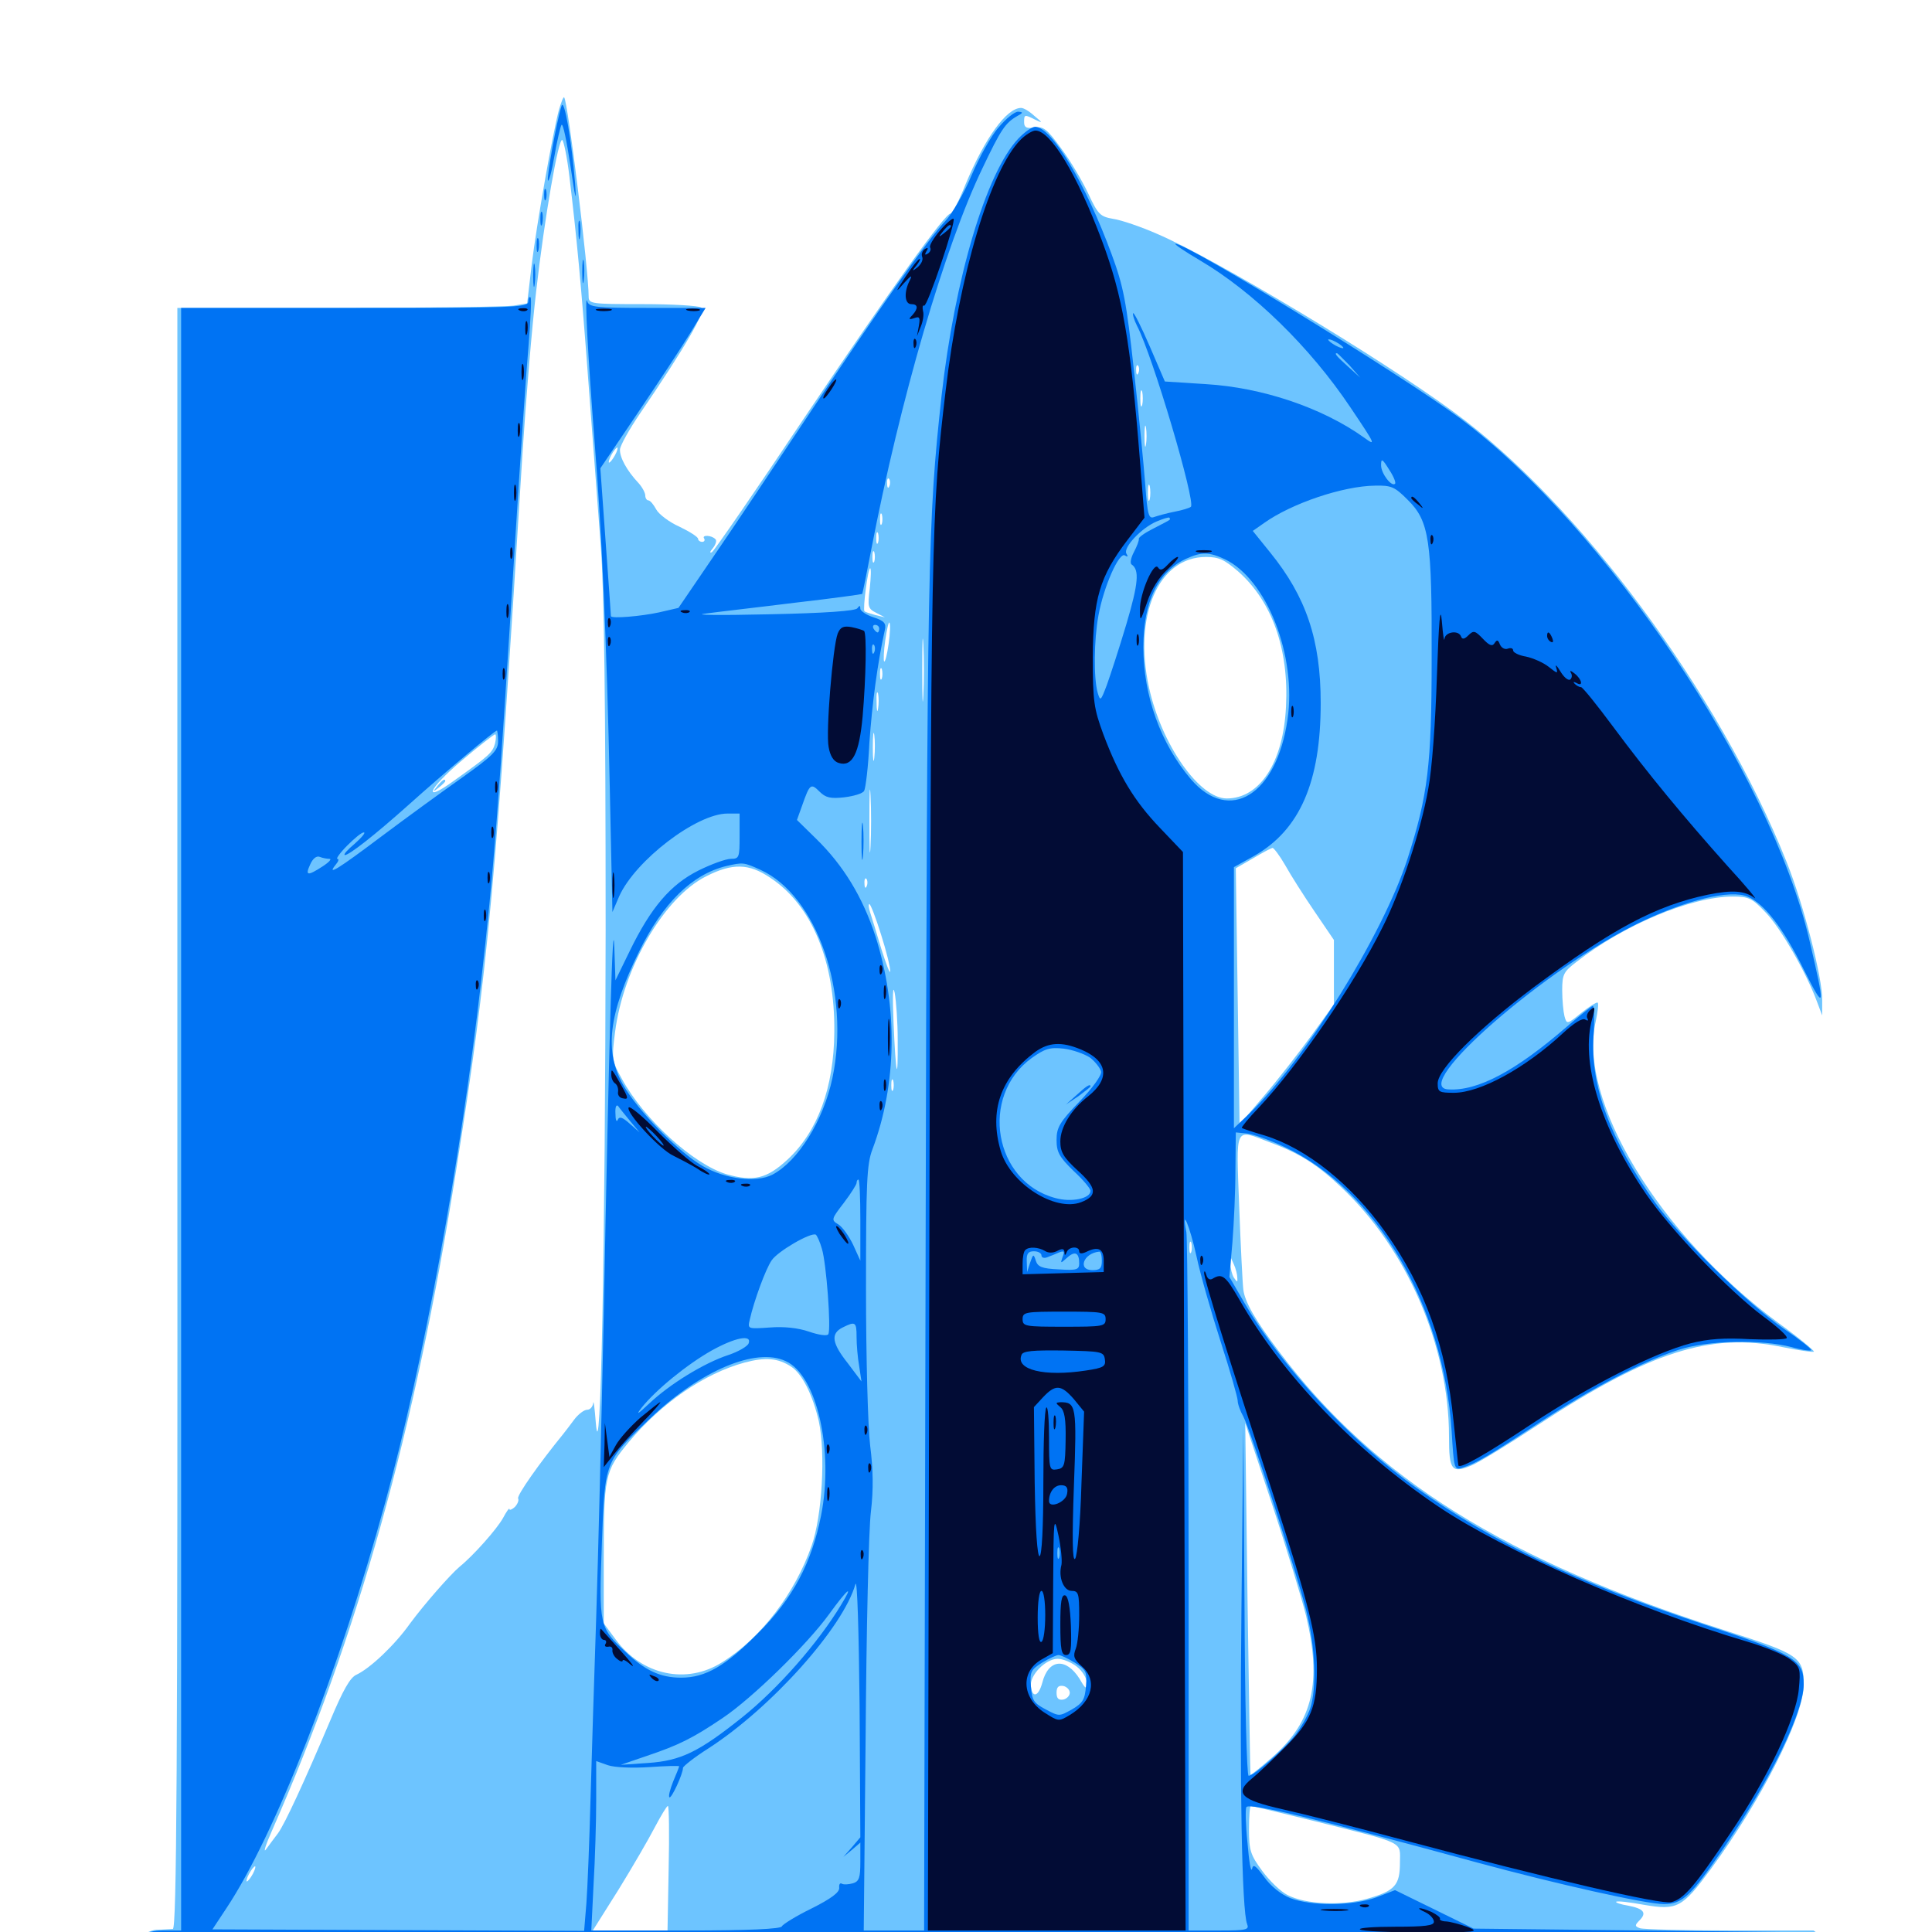 <svg xmlns="http://www.w3.org/2000/svg" viewBox="0 -1000 1000 1000">
	<path fill="#6dc4ff" d="M289.258 -942.969C285.938 -930.273 277.734 -883.789 275.195 -862.891L272.852 -842.969L265.82 -841.797C261.914 -841.211 221.289 -840.625 175.195 -840.625H91.797V-421.289C91.992 -79.297 91.406 -1.758 89.453 -1.562C88.086 -1.562 84.18 -1.172 80.859 -1.172C75.195 -0.781 58.594 9.961 58.594 13.281C58.594 15.234 953.906 15.43 955.664 13.477C956.445 12.891 952.93 9.375 947.852 5.664L938.672 -0.781H895.312C871.484 -0.781 850.586 -1.367 848.828 -1.953C846.094 -2.93 846.094 -3.516 848.633 -6.055C852.539 -9.961 850.781 -12.109 842.578 -13.672C838.867 -14.258 836.133 -15.234 836.523 -15.625C836.914 -16.211 843.555 -15.43 850.977 -14.062C868.164 -11.133 870.703 -12.5 885.547 -32.617C911.914 -68.555 933.398 -111.133 933.594 -127.734C933.594 -142.383 931.445 -143.75 892.969 -156.055C779.102 -192.578 711.523 -234.766 661.914 -300.586C649.609 -316.797 644.336 -326.172 643.555 -332.422C643.164 -335.352 642.188 -354.688 641.406 -375.391C639.844 -418.164 638.672 -415.82 657.617 -408.594C672.07 -403.32 681.836 -397.266 693.945 -385.742C728.125 -353.906 750 -303.32 750 -256.445C750 -238.867 751.367 -237.109 761.914 -241.602C765.625 -243.164 780.664 -252.344 795.508 -262.109C853.906 -300.391 885.352 -310.547 922.656 -302.734C931.25 -300.977 938.477 -300 938.867 -300.391C939.258 -300.781 931.055 -307.617 920.508 -315.234C858.789 -360.742 816.406 -430.664 825.977 -471.484C826.953 -476.172 827.539 -480.469 826.953 -481.055C826.562 -481.445 822.656 -479.102 818.555 -475.781C811.133 -469.727 810.938 -469.727 809.766 -474.023C809.18 -476.367 808.594 -482.422 808.594 -487.5C808.594 -495.703 809.375 -497.07 816.016 -502.148C840.43 -521.289 875.391 -535.938 896.875 -535.938C905.078 -535.938 906.836 -535.156 913.867 -527.734C921.68 -519.727 934.961 -496.484 940.43 -481.641L943.164 -474.414V-482.422C943.359 -493.555 933.594 -531.641 924.805 -553.711C889.844 -641.406 817.188 -739.648 751.953 -787.109C713.867 -815.039 627.93 -866.602 599.023 -878.906C590.625 -882.617 580.273 -886.133 576.172 -886.719C569.531 -887.891 568.359 -888.867 563.281 -899.805C560.156 -906.445 553.906 -916.992 549.219 -923.242C541.992 -933.203 540.039 -934.766 535.352 -933.984C531.445 -933.398 530.078 -933.984 530.078 -936.719C530.078 -940.82 530.273 -940.82 535.742 -938.086C539.844 -936.133 539.844 -936.328 535.352 -940.039C532.812 -942.383 529.883 -944.141 528.516 -944.141C521.094 -944.141 509.961 -928.906 499.805 -904.688C496.484 -896.289 492.969 -889.453 491.992 -889.453C489.062 -889.453 461.523 -850.977 416.211 -783.594C391.211 -746.094 369.727 -715.039 368.555 -714.258C367.188 -713.477 367.383 -714.453 368.945 -716.211C370.508 -718.164 371.094 -720.312 370.312 -720.898C368.359 -723.047 363.086 -723.242 364.453 -721.289C365.039 -720.312 364.453 -719.531 363.477 -719.531C362.305 -719.531 361.328 -720.312 361.328 -721.094C361.328 -722.07 357.031 -724.805 351.758 -727.344C346.484 -729.688 341.016 -733.789 339.648 -736.328C338.281 -738.867 336.523 -741.016 335.547 -741.016C334.766 -741.016 333.984 -742.188 333.984 -743.555C333.984 -744.922 332.422 -747.852 330.469 -750C324.414 -756.445 320.703 -763.281 320.898 -767.383C321.094 -769.531 325.781 -777.93 331.25 -785.938C355.078 -820.898 365.625 -839.258 362.891 -840.82C361.523 -841.797 347.852 -842.578 332.617 -842.578C305.859 -842.578 304.688 -842.773 304.688 -846.484C304.688 -860.156 293.945 -947.656 291.992 -949.609C291.602 -950 290.43 -947.07 289.258 -942.969ZM294.727 -908.594C298.438 -877.734 300.781 -853.32 304.688 -800.586C306.836 -772.656 309.57 -735.352 310.938 -717.578C312.695 -694.727 313.477 -637.109 313.477 -518.359C313.281 -356.055 310.938 -233.984 308.398 -263.477C307.812 -271.094 307.227 -275.586 307.031 -273.828C306.836 -271.875 305.469 -270.312 303.906 -270.312C302.344 -270.312 299.219 -267.969 297.07 -265.039C294.727 -261.914 292.383 -258.789 291.406 -257.617C279.297 -242.773 267.578 -226.172 268.164 -224.414C268.75 -223.438 267.773 -221.289 266.406 -219.922C264.844 -218.555 263.672 -218.164 263.672 -218.945C263.672 -219.727 262.109 -217.578 260.352 -214.258C257.227 -208.594 245.117 -194.922 237.891 -189.062C232.812 -184.766 219.531 -169.531 212.305 -159.766C204.297 -148.438 191.602 -136.523 184.57 -133.203C181.25 -131.836 177.539 -125.195 170.898 -109.375C157.422 -77.539 147.461 -56.055 143.945 -51.172C141.992 -48.633 139.258 -44.922 137.695 -42.773C136.133 -40.625 137.5 -45.117 140.82 -52.539C185.156 -153.32 214.844 -259.18 236.133 -394.531C252.539 -497.656 256.641 -541.602 270.508 -766.406C272.266 -793.75 275.391 -831.25 277.539 -849.414C281.836 -887.305 289.062 -928.711 291.016 -927.539C291.797 -926.953 293.555 -918.555 294.727 -908.594ZM589.258 -807.031C588.672 -805.469 588.086 -806.055 588.086 -808.203C587.891 -810.352 588.477 -811.523 589.062 -810.742C589.648 -810.156 589.844 -808.398 589.258 -807.031ZM591.211 -790.43C590.625 -788.477 590.234 -790.039 590.234 -793.75C590.234 -797.461 590.625 -799.023 591.211 -797.266C591.602 -795.312 591.602 -792.188 591.211 -790.43ZM593.164 -769.922C592.773 -767.383 592.383 -769.336 592.383 -774.219C592.383 -779.102 592.773 -781.055 593.164 -778.711C593.555 -776.172 593.555 -772.266 593.164 -769.922ZM318.359 -764.453C317.188 -762.305 315.82 -760.547 315.234 -760.547C314.844 -760.547 315.234 -762.305 316.406 -764.453C317.578 -766.602 318.945 -768.359 319.531 -768.359C319.922 -768.359 319.531 -766.602 318.359 -764.453ZM460.352 -748.438C459.766 -746.875 459.18 -747.461 459.18 -749.609C458.984 -751.758 459.57 -752.93 460.156 -752.148C460.742 -751.562 460.938 -749.805 460.352 -748.438ZM595.117 -741.602C594.531 -739.648 594.141 -741.211 594.141 -744.922C594.141 -748.633 594.531 -750.195 595.117 -748.438C595.508 -746.484 595.508 -743.359 595.117 -741.602ZM458.398 -738.672C458.984 -740.039 458.789 -741.797 458.203 -742.383C457.617 -743.164 457.031 -741.992 457.227 -739.844C457.227 -737.695 457.812 -737.109 458.398 -738.672ZM456.445 -728.906C455.859 -727.539 455.469 -728.516 455.469 -731.25C455.469 -733.984 455.859 -734.961 456.445 -733.789C456.836 -732.422 456.836 -730.078 456.445 -728.906ZM454.492 -719.141C453.906 -717.773 453.516 -718.75 453.516 -721.484C453.516 -724.219 453.906 -725.195 454.492 -724.023C454.883 -722.656 454.883 -720.312 454.492 -719.141ZM452.539 -709.375C451.953 -708.008 451.562 -708.984 451.562 -711.719C451.562 -714.453 451.953 -715.43 452.539 -714.258C452.93 -712.891 452.93 -710.547 452.539 -709.375ZM641.016 -704.102C658.398 -688.672 667.188 -664.062 665.625 -634.18C664.258 -605.469 652.148 -586.719 634.961 -586.719C620.703 -586.719 601.172 -614.648 594.727 -644.141C586.523 -681.445 599.609 -711.719 624.219 -711.719C630.859 -711.719 633.789 -710.352 641.016 -704.102ZM450.195 -695.508C449.023 -685.938 449.219 -684.961 453.516 -682.812L458.008 -680.469L453.125 -681.641C450.391 -682.422 447.852 -683.203 447.461 -683.594C446.484 -684.57 449.219 -705.859 450.391 -705.859C450.977 -705.859 450.781 -701.172 450.195 -695.508ZM407.812 -684.961C409.57 -685.547 408.008 -685.938 404.297 -685.938C400.586 -685.938 399.023 -685.547 400.977 -684.961C402.734 -684.57 405.859 -684.57 407.812 -684.961ZM459.961 -666.797C459.18 -661.328 458.203 -657.227 457.617 -657.617C457.227 -658.203 457.422 -663.086 458.203 -668.555C458.984 -674.023 459.961 -678.32 460.352 -677.734C460.938 -677.148 460.742 -672.266 459.961 -666.797ZM477.93 -640.039C477.539 -632.617 477.344 -638.672 477.344 -653.125C477.344 -667.578 477.539 -673.633 477.93 -666.406C478.32 -658.984 478.32 -647.266 477.93 -640.039ZM456.445 -648.828C455.859 -647.461 455.469 -648.438 455.469 -651.172C455.469 -653.906 455.859 -654.883 456.445 -653.711C456.836 -652.344 456.836 -650 456.445 -648.828ZM454.492 -633.203C454.102 -630.664 453.711 -632.227 453.711 -636.523C453.516 -640.82 453.906 -642.773 454.492 -641.016C454.883 -639.062 454.883 -635.547 454.492 -633.203ZM452.539 -607.812C452.148 -604.297 451.758 -606.641 451.758 -613.086C451.758 -619.531 452.148 -622.461 452.539 -619.531C452.93 -616.602 452.93 -611.328 452.539 -607.812ZM256.25 -615.234C254.883 -610.352 253.32 -608.984 234.961 -595.898C218.555 -583.984 221.289 -591.211 238.672 -606.055C247.656 -613.672 255.469 -619.727 256.25 -619.922C256.836 -619.922 256.836 -617.773 256.25 -615.234ZM450.586 -561.914C450.195 -554.492 450 -560.547 450 -575C450 -589.453 450.195 -595.508 450.586 -588.281C450.977 -580.859 450.977 -569.141 450.586 -561.914ZM665.234 -552.148C668.164 -546.875 675 -536.133 680.469 -528.125L690.43 -513.477V-496.875V-480.078L678.711 -463.867C672.266 -455.078 661.328 -441.016 654.297 -432.812L641.602 -417.969L640.625 -484.18L639.648 -550.586L648.438 -555.664C653.32 -558.594 657.812 -560.938 658.594 -561.133C659.18 -561.328 662.305 -557.227 665.234 -552.148ZM398.633 -545.703C420.117 -531.641 432.227 -502.539 431.836 -465.82C431.641 -437.109 423.242 -414.258 407.617 -399.805C396.875 -389.844 390.039 -388.281 376.172 -392.188C358.984 -397.266 333.203 -420.703 321.875 -441.602C316.602 -450.977 316.602 -452.148 318.359 -465.82C322.656 -499.414 343.945 -535.742 365.625 -546.484C379.102 -553.32 387.695 -553.125 398.633 -545.703ZM448.633 -541.406C448.047 -539.844 447.461 -540.43 447.461 -542.578C447.266 -544.727 447.852 -545.898 448.438 -545.117C449.023 -544.531 449.219 -542.773 448.633 -541.406ZM456.055 -516.211C458.789 -507.617 460.938 -499.023 460.742 -497.266C460.742 -495.508 458.789 -500.586 456.25 -508.594C453.906 -516.602 451.172 -525.195 450.391 -527.734C449.609 -530.078 449.414 -532.031 450 -532.031C450.586 -532.031 453.32 -525 456.055 -516.211ZM464.648 -461.914C464.844 -438.086 463.672 -443.164 462.5 -470.508C461.914 -484.57 462.109 -490.82 463.086 -486.133C463.867 -481.836 464.648 -470.898 464.648 -461.914ZM462.305 -435.938C461.719 -434.57 461.328 -435.547 461.328 -438.281C461.328 -441.016 461.719 -441.992 462.305 -440.82C462.695 -439.453 462.695 -437.109 462.305 -435.938ZM616.602 -351.953C616.016 -350.586 615.625 -351.562 615.625 -354.297C615.625 -357.031 616.016 -358.008 616.602 -356.836C616.992 -355.469 616.992 -353.125 616.602 -351.953ZM640.43 -338.672C640.625 -336.133 640.43 -336.133 638.672 -338.672C637.695 -340.234 636.914 -343.359 636.914 -345.508V-349.414L638.672 -345.508C639.648 -343.359 640.43 -340.234 640.43 -338.672ZM409.57 -292.578C415.234 -288.867 420.703 -277.93 423.828 -264.258C427.344 -248.047 425.586 -215.625 420.117 -200C411.523 -175.391 393.945 -152.148 373.828 -139.648C355.469 -127.93 332.227 -132.812 318.555 -151.562L312.5 -159.766V-191.406C312.5 -236.328 312.891 -238.281 325.391 -253.516C342.188 -273.633 364.453 -289.062 385.352 -294.727C396.289 -297.656 402.734 -297.07 409.57 -292.578ZM675.977 -163.867C684.18 -129.297 679.688 -109.375 659.18 -91.016C652.93 -85.547 647.461 -81.055 647.266 -81.445C647.07 -81.641 646.484 -122.656 645.703 -172.656L644.531 -263.477L658.398 -221.484C666.016 -198.438 673.828 -172.461 675.977 -163.867ZM557.422 -137.305C560.156 -135.156 562.5 -131.445 562.5 -129.102C562.5 -125.391 561.914 -125.586 558.789 -131.055C551.758 -142.188 542.578 -141.406 539.453 -128.906C537.5 -121.875 534.375 -120.898 533.594 -127.148C532.812 -132.812 541.211 -141.406 547.461 -141.406C550 -141.406 554.492 -139.648 557.422 -137.305ZM553.711 -123.828C553.711 -122.266 552.148 -120.703 550.391 -120.312C547.852 -119.922 546.875 -120.898 546.875 -123.828C546.875 -126.758 547.852 -127.734 550.391 -127.344C552.148 -126.953 553.711 -125.391 553.711 -123.828ZM346.094 -33.008L345.508 -0.781H326.172H306.836L320.117 -21.875C327.344 -33.594 335.742 -48.047 338.867 -54.102C342.188 -60.352 345.117 -65.234 345.703 -65.234C346.289 -65.234 346.484 -50.781 346.094 -33.008ZM680.273 -57.422C728.125 -45.508 724.609 -47.07 724.609 -35.938C724.609 -24.219 722.07 -21.289 707.617 -17.188C694.531 -13.477 675.781 -14.258 666.406 -19.141C662.891 -20.898 657.031 -26.562 653.32 -31.641C647.266 -39.844 646.484 -42.188 646.484 -53.125C646.484 -59.766 646.875 -65.234 647.461 -65.234C648.047 -65.234 662.891 -61.719 680.273 -57.422ZM130.859 -30.078C129.688 -27.93 128.32 -26.172 127.734 -26.172C127.344 -26.172 127.734 -27.93 128.906 -30.078C130.078 -32.227 131.445 -33.984 132.031 -33.984C132.422 -33.984 132.031 -32.227 130.859 -30.078ZM226.367 -593.164C223.828 -590.039 224.023 -589.844 227.148 -592.383C228.906 -593.75 230.469 -595.312 230.469 -595.703C230.469 -597.266 228.906 -596.289 226.367 -593.164Z"/>
	<path fill="#0073f3" d="M290.625 -945.117C288.086 -937.109 283.008 -908.789 283.594 -906.641C283.984 -905.469 285.547 -910.938 286.914 -918.945C288.281 -926.953 290.039 -934.375 290.625 -935.352C291.406 -936.523 293.359 -926.758 295.312 -913.867C297.852 -896.484 298.438 -894.336 297.656 -905.078C295.898 -927.344 291.992 -949.805 290.625 -945.117ZM516.992 -934.18C513.086 -929.883 506.836 -918.555 502.93 -909.375C499.023 -900 492.773 -889.258 489.258 -885.547C480.078 -875.781 455.664 -841.211 418.945 -785.938C401.367 -759.57 379.102 -726.172 369.141 -711.719L351.172 -685.352L341.016 -683.008C332.031 -681.055 316.602 -679.688 316.211 -681.055C316.211 -681.25 315.039 -698.633 313.477 -719.531L310.742 -757.617L329.883 -785.938C340.43 -801.562 352.734 -820.117 357.227 -827.539L365.234 -840.625H335.156C308.008 -840.625 304.883 -841.016 303.906 -844.141C302.539 -848.633 304.297 -816.211 307.617 -773.242C311.523 -724.609 314.062 -667.383 315.625 -591.992L316.992 -527.93L320.508 -536.133C328.906 -554.688 360.547 -578.906 376.562 -578.906H382.812V-567.188C382.812 -556.25 382.617 -555.469 378.32 -555.469C375.781 -555.469 368.164 -552.734 361.523 -549.414C347.07 -542.188 336.914 -530.273 325.977 -507.812L318.555 -492.578L317.969 -509.766C317.188 -530.273 315.234 -463.281 312.5 -320.117C311.328 -263.281 309.57 -192.383 308.594 -162.891C307.617 -133.398 306.25 -91.211 305.664 -69.141C305.078 -47.07 304.102 -22.656 303.516 -14.844L302.344 -0.586L206.25 -0.977L109.961 -1.367L117.188 -12.305C142.383 -50.195 175.391 -134.766 199.414 -222.461C219.141 -294.336 238.281 -398.047 249.023 -491.992C255.664 -549.805 258.008 -581.25 266.602 -719.531C269.336 -763.086 272.461 -808.984 273.633 -821.875C274.609 -834.57 275.195 -845.508 274.609 -846.094C274.023 -846.68 273.438 -845.703 273.438 -843.945C273.438 -840.82 266.211 -840.625 183.594 -840.625H93.75V-420.703V-0.781H84.57C76.758 -0.586 73.828 0.586 67.383 6.055L59.57 12.891H507.422C753.516 12.891 955.078 12.5 955.078 12.109C955.078 11.719 951.367 8.984 946.875 5.859L938.867 0.195L850.781 -0.781L762.695 -1.758L742.383 -11.719L722.07 -21.68L712.5 -17.969C700.391 -13.477 678.711 -13.281 667.773 -17.578C662.891 -19.531 657.617 -23.828 654.297 -28.516C649.805 -34.57 648.633 -35.352 648.047 -32.617C647.461 -30.664 646.484 -36.719 645.703 -46.094C644.727 -55.273 644.531 -63.672 645.117 -64.648C646.68 -66.992 681.641 -58.594 764.648 -35.938C805.664 -24.805 851.953 -14.453 861.133 -14.453C870.898 -14.453 875 -18.359 892.383 -43.75C916.797 -79.492 933.398 -113.672 933.594 -128.125C933.594 -141.016 929.297 -143.555 880.859 -159.57C815.82 -181.25 773.633 -201.172 733.398 -229.688C699.609 -253.711 663.672 -292.188 644.141 -325.586L636.328 -339.062L637.891 -356.836C638.672 -366.797 639.453 -383.594 639.453 -394.336L639.648 -413.867L645.508 -413.281C648.828 -412.891 657.617 -409.766 665.039 -406.25C712.305 -383.984 747.266 -324.219 751.367 -259.18C752.539 -239.844 752.734 -239.062 756.641 -240.234C763.867 -242.383 770.898 -246.68 796.484 -263.477C824.219 -281.641 850.195 -295.312 868.945 -301.367C883.984 -306.25 911.523 -306.836 927.344 -302.734C932.812 -301.172 937.5 -300.586 937.5 -301.172C937.5 -301.953 931.055 -307.031 923.242 -312.305C904.102 -325.586 870.312 -358.789 856.836 -377.344C833.594 -409.766 823.047 -438.086 824.805 -463.672C825.391 -472.266 825.195 -479.297 824.414 -479.297C823.828 -479.297 817.773 -474.414 810.938 -468.555C784.57 -445.703 764.844 -435.156 749.609 -436.133C729.297 -437.305 800.391 -499.219 849.023 -522.656C873.047 -534.18 895.508 -539.648 904.492 -535.938C913.281 -532.227 923.047 -519.531 933.789 -497.852C944.727 -476.172 944.922 -477.539 936.523 -513.477C916.211 -600.195 831.055 -727.148 755.859 -783.398C725.586 -805.859 614.844 -873.828 608.398 -873.828C607.422 -873.828 613.086 -869.922 621.094 -865.234C648.633 -849.023 678.125 -820.312 699.023 -789.062C712.305 -769.336 712.305 -768.945 705.859 -773.633C684.18 -789.062 653.32 -799.414 624.219 -801.172L602.93 -802.539L595.117 -820.703C590.82 -830.664 586.914 -838.477 586.523 -837.891C586.133 -837.5 586.914 -834.57 588.477 -831.445C596.68 -815.82 618.945 -740.234 616.406 -737.695C615.82 -737.109 612.109 -735.938 608.008 -735.156C603.906 -734.375 599.219 -733.008 597.461 -732.422C594.531 -731.25 593.945 -733.398 592.773 -749.219C591.992 -759.18 589.453 -785.938 586.914 -808.398C583.008 -844.141 581.445 -851.953 575.391 -868.359C561.914 -905.078 544.336 -934.375 535.742 -934.375C534.18 -934.375 530.273 -931.641 526.953 -928.125C510.352 -910.352 494.141 -855.859 487.305 -794.727C480.273 -729.883 479.883 -714.062 479.102 -355.859L478.32 -0.781H462.695H447.07L448.047 -100.977C448.438 -155.859 449.609 -208.398 450.781 -217.578C452.148 -229.102 451.953 -239.453 450.391 -251.758C449.219 -261.523 448.242 -297.266 448.242 -332.812C448.242 -387.695 448.633 -397.461 451.562 -405.078C464.258 -438.867 464.844 -478.711 453.125 -515.43C446.484 -535.742 436.523 -552.148 422.266 -566.016L412.5 -575.586L415.234 -583.203C419.141 -594.336 419.727 -594.727 424.219 -590.234C427.344 -587.109 429.883 -586.523 436.914 -587.305C441.797 -587.891 446.484 -589.258 447.266 -590.625C448.047 -591.992 449.414 -603.125 450 -615.625C451.367 -635.156 454.102 -656.445 458.008 -674.023C458.789 -677.344 457.617 -678.711 452.148 -680.469C448.438 -681.641 445.312 -683.789 445.312 -684.961C445.312 -686.719 444.922 -686.719 443.75 -685.156C442.969 -683.789 426.953 -682.617 397.461 -682.031C371.875 -681.445 358.008 -681.641 365.234 -682.422C372.266 -683.398 393.164 -685.742 411.914 -688.086C430.664 -690.234 446.094 -692.383 446.289 -692.578C446.484 -692.969 448.633 -703.32 450.977 -715.625C465.82 -792.773 489.062 -872.656 508.594 -913.086C517.969 -932.812 520.312 -936.328 526.367 -939.844C529.688 -941.602 529.688 -941.992 526.953 -942.188C525.195 -942.188 520.703 -938.672 516.992 -934.18ZM695.312 -819.922C695.312 -819.531 693.555 -819.922 691.406 -821.094C689.258 -822.266 687.5 -823.633 687.5 -824.219C687.5 -824.609 689.258 -824.219 691.406 -823.047C693.555 -821.875 695.312 -820.508 695.312 -819.922ZM698.438 -810.938L704.102 -804.492L697.852 -810.156C691.797 -815.625 690.43 -817.188 691.992 -817.188C692.383 -817.188 695.117 -814.258 698.438 -810.938ZM722.07 -749.609C720.312 -747.852 714.844 -754.883 714.844 -759.18C714.844 -762.891 715.43 -762.695 718.945 -757.031C721.289 -753.516 722.656 -750.195 722.07 -749.609ZM728.516 -741.406C739.844 -730.273 741.211 -720.508 741.016 -658.984C741.016 -603.906 739.062 -588.281 728.516 -555.469C715.82 -516.211 675.586 -451.562 646.68 -423.633L638.672 -416.016V-483.594V-551.172L649.219 -557.031C672.852 -570.508 683.594 -595.312 683.594 -636.133C683.594 -668.945 675.977 -691.211 657.422 -714.062L648.438 -725.195L654.297 -729.297C668.555 -739.453 695.117 -748.438 711.719 -748.633C720.117 -748.828 721.875 -748.047 728.516 -741.406ZM605.273 -730.859C604.883 -730.469 600.977 -728.516 596.875 -726.367C592.578 -724.219 589.258 -721.875 589.453 -721.094C589.648 -720.312 588.477 -717.188 586.914 -714.258C585.352 -711.328 584.766 -708.398 585.742 -707.812C589.844 -705.078 589.258 -698.047 583.008 -676.953C579.297 -664.453 574.609 -650.195 572.852 -645.312C569.727 -637.109 569.531 -636.914 568.164 -641.406C566.016 -649.023 566.211 -668.75 568.555 -681.445C571.289 -696.484 579.297 -714.453 582.227 -712.5C583.789 -711.523 583.984 -711.914 583.008 -713.477C581.25 -716.602 590.82 -726.758 598.633 -730.078C601.953 -731.445 604.883 -732.422 605.273 -732.031C605.664 -731.641 605.664 -731.055 605.273 -730.859ZM633.984 -710.547C655.664 -700.195 671.289 -660.547 666.406 -627.539C660.742 -588.477 636.328 -573.438 616.406 -596.68C600.781 -615.039 591.797 -639.844 591.797 -665.039C591.797 -688.672 599.414 -704.297 614.258 -710.938C622.07 -714.453 625.977 -714.258 633.984 -710.547ZM412.695 -679.102C415.039 -679.492 412.695 -679.883 407.227 -679.883C401.953 -679.883 399.805 -679.492 402.93 -679.102C405.859 -678.711 410.156 -678.711 412.695 -679.102ZM455.078 -674.609C455.078 -673.633 454.688 -672.656 454.297 -672.656C453.711 -672.656 452.734 -673.633 452.148 -674.609C451.562 -675.781 451.953 -676.562 452.93 -676.562C454.102 -676.562 455.078 -675.781 455.078 -674.609ZM452.539 -662.5C451.953 -660.938 451.367 -661.523 451.367 -663.672C451.172 -665.82 451.758 -666.992 452.344 -666.211C452.93 -665.625 453.125 -663.867 452.539 -662.5ZM257.812 -616.406C257.812 -611.523 255.273 -608.984 238.867 -597.266C228.32 -589.844 209.57 -576.172 197.07 -566.797C175 -550.195 168.75 -546.289 173.828 -552.539C175.195 -554.102 175.586 -555.469 174.609 -555.469C173.828 -555.469 175.977 -558.594 179.688 -562.305C183.398 -566.016 187.109 -569.141 188.281 -569.141C189.453 -569.141 187.305 -566.602 183.594 -563.281C179.883 -560.156 177.539 -557.617 178.516 -557.422C180.664 -557.422 193.359 -567.188 211.914 -583.789C229.297 -599.414 256.055 -621.875 257.227 -621.875C257.422 -621.875 257.812 -619.336 257.812 -616.406ZM170.508 -555.469C171.875 -555.469 170.312 -553.711 166.992 -551.562C159.18 -546.484 157.812 -546.68 160.547 -552.539C161.914 -555.664 163.867 -557.227 165.625 -556.445C166.992 -555.859 169.336 -555.469 170.508 -555.469ZM393.555 -549.805C422.852 -536.523 440.234 -486.328 430.859 -441.992C426.172 -419.922 413.086 -399.023 399.805 -391.992C391.406 -387.695 375.391 -389.648 363.672 -396.484C351.172 -403.711 330.078 -425.195 322.656 -438.281C312.695 -455.664 314.844 -475 330.859 -507.617C343.164 -532.617 358.203 -547.461 375.977 -551.758C384.57 -553.711 384.961 -553.711 393.555 -549.805ZM564.258 -452.539C566.992 -450.391 569.531 -447.07 569.922 -445.312C570.312 -443.555 565.625 -436.914 558.789 -429.883C548.438 -419.141 546.875 -416.406 546.875 -409.961C546.875 -403.711 548.242 -401.172 555.664 -393.945C560.547 -389.453 564.453 -384.766 564.453 -383.594C564.453 -379.688 554.688 -377.539 546.289 -379.883C514.453 -388.281 506.836 -432.617 533.984 -452.344C540.82 -457.227 543.359 -458.008 550.586 -457.227C555.273 -456.641 561.328 -454.492 564.258 -452.539ZM326.172 -419.727L331.055 -413.867L325.977 -418.359C322.07 -421.875 320.508 -422.266 319.727 -420.312C319.141 -418.945 318.555 -420.312 318.555 -423.633C318.359 -426.758 318.945 -428.516 319.922 -427.539C320.703 -426.367 323.438 -423.047 326.172 -419.727ZM445.312 -368.555V-347.461L441.602 -355.664C439.453 -360.156 436.133 -364.844 433.984 -366.211C430.078 -368.555 430.273 -368.945 436.719 -377.344C440.43 -382.227 443.359 -386.914 443.359 -387.695C443.359 -388.672 443.75 -389.453 444.336 -389.453C444.922 -389.453 445.312 -380.078 445.312 -368.555ZM619.336 -349.609C621.289 -340.43 626.953 -320.703 631.836 -305.469C636.719 -290.43 640.625 -276.562 640.625 -275C640.625 -273.242 641.992 -269.531 643.555 -266.797C647.07 -260.156 670.312 -188.672 675.977 -166.797C680.859 -147.656 681.641 -126.172 678.125 -115.625C676.758 -111.719 673.047 -105.273 670.117 -101.562C663.867 -93.945 649.023 -80.859 646.289 -80.859C645.312 -80.859 644.336 -118.945 644.141 -171.289L643.555 -261.523L642.578 -167.773C641.602 -75.586 642.773 -10.938 645.508 -4.102C646.68 -1.172 645.312 -0.781 631.055 -0.781H615.234V-178.32C615.234 -275.977 614.648 -358.789 614.062 -362.305C611.328 -375.977 615.82 -365.625 619.336 -349.609ZM425.391 -353.711C427.734 -346.289 430.273 -311.914 428.711 -309.375C428.125 -308.398 423.828 -308.984 418.75 -310.742C413.086 -312.695 405.664 -313.477 398.438 -312.891C386.914 -312.109 386.914 -312.109 388.086 -316.992C390.234 -326.562 396.289 -343.164 399.414 -347.656C402.539 -352.344 419.727 -362.305 422.266 -360.938C422.852 -360.547 424.414 -357.227 425.391 -353.711ZM539.062 -350.195C539.062 -349.023 540.43 -348.633 541.992 -349.219C543.555 -349.805 546.484 -350.977 548.242 -351.758C550.781 -352.734 551.172 -352.344 550 -349.414C548.828 -345.898 548.828 -345.898 552.344 -349.023C556.445 -352.734 558.594 -351.562 558.594 -346.094C558.594 -342.773 557.227 -342.383 548.047 -342.969C539.258 -343.359 537.109 -344.336 536.133 -347.461C534.961 -351.172 534.766 -350.977 533.203 -346.484L531.641 -341.602L531.445 -347.07C531.25 -351.172 532.227 -352.344 535.156 -352.344C537.305 -352.344 539.062 -351.367 539.062 -350.195ZM570.312 -347.461C570.312 -343.555 569.336 -342.578 565.43 -342.578C557.617 -342.578 560.742 -351.367 568.945 -352.148C569.727 -352.344 570.312 -350.195 570.312 -347.461ZM443.359 -308.008C443.359 -303.906 443.945 -297.07 444.727 -292.773L445.898 -284.961L438.867 -294.336C430.469 -304.883 429.883 -309.766 436.133 -312.891C442.773 -316.211 443.359 -315.82 443.359 -308.008ZM387.5 -304.688C386.914 -303.125 382.227 -300.391 376.953 -298.633C364.453 -294.531 346.68 -283.594 336.133 -273.633C330.078 -267.969 328.906 -267.188 332.031 -271.289C339.453 -280.664 355.859 -293.945 368.359 -300.977C380.664 -307.812 389.258 -309.375 387.5 -304.688ZM406.641 -295.508C422.852 -288.281 431.641 -249.219 425 -215.625C420.117 -191.016 410.352 -172.656 392.578 -154.883C375.586 -137.695 365.234 -131.641 352.539 -131.641C341.797 -131.641 333.789 -135.352 323.633 -145.117C310.156 -157.617 309.961 -158.789 311.523 -200.781C313.086 -244.141 312.695 -243.164 336.914 -266.211C362.695 -290.625 391.211 -302.734 406.641 -295.508ZM548.242 -193.75C547.656 -192.383 547.266 -193.359 547.266 -196.094C547.266 -198.828 547.656 -199.805 548.242 -198.633C548.633 -197.266 548.633 -194.922 548.242 -193.75ZM441.016 -43.945L436.523 -38.867L441.016 -42.578L445.312 -46.289V-36.328C445.312 -28.125 444.727 -26.172 441.406 -25.195C439.258 -24.609 436.719 -24.414 435.742 -25C434.766 -25.586 434.18 -24.609 434.375 -22.852C434.57 -20.508 430.078 -17.188 419.922 -12.109C411.914 -8.203 405.078 -3.906 404.688 -2.93C404.297 -1.562 387.5 -0.781 355.078 -0.781H306.055L307.227 -24.609C308.008 -37.5 308.594 -57.227 308.594 -68.359V-88.477L314.648 -86.328C318.164 -85.156 327.148 -84.766 336.133 -85.352C344.531 -85.938 351.562 -86.133 351.562 -85.742C351.562 -85.547 350.195 -82.031 348.438 -77.93C346.875 -74.023 345.898 -70.312 346.484 -69.727C347.461 -68.75 353.516 -81.836 353.516 -84.961C353.516 -85.742 359.375 -90.43 366.797 -95.117C399.414 -116.211 436.523 -157.812 442.773 -180.078C443.75 -183.008 444.531 -154.688 444.922 -117.188L445.312 -49.023ZM435.352 -169.336C423.438 -149.609 402.734 -125.977 384.18 -111.133C361.719 -93.164 352.344 -88.672 335.547 -87.5L321.289 -86.523L334.961 -91.211C351.172 -96.68 358.398 -100.195 374.023 -110.742C389.453 -121.094 417.969 -149.023 429.102 -164.453C438.867 -177.93 442.188 -180.469 435.352 -169.336ZM556.25 -139.453C562.109 -135.742 562.695 -134.766 562.109 -127.344C561.523 -120.312 560.547 -118.555 554.883 -115.234C548.242 -111.523 548.242 -111.523 541.211 -115.234C534.961 -118.555 534.18 -119.922 533.594 -127.148C533.008 -134.766 533.594 -135.742 539.453 -139.453C542.969 -141.602 546.875 -143.359 547.852 -143.359C549.023 -143.359 552.734 -141.602 556.25 -139.453ZM557.227 -433.203L551.758 -428.32L558.203 -432.617C561.523 -435.156 564.453 -437.305 564.453 -437.695C564.453 -439.258 562.305 -437.891 557.227 -433.203ZM281.641 -899.219C281.641 -896.484 282.031 -895.508 282.617 -896.875C283.008 -898.047 283.008 -900.391 282.617 -901.758C282.031 -902.93 281.641 -901.953 281.641 -899.219ZM279.688 -886.523C279.688 -883.398 280.078 -882.227 280.664 -884.18C281.055 -885.938 281.055 -888.672 280.664 -890.039C280.078 -891.211 279.688 -889.844 279.688 -886.523ZM299.414 -880.664C299.414 -876.367 299.805 -874.805 300.195 -877.344C300.586 -879.688 300.586 -883.203 300.195 -885.156C299.609 -886.914 299.219 -884.961 299.414 -880.664ZM277.734 -872.852C277.734 -869.727 278.125 -868.555 278.711 -870.508C279.102 -872.266 279.102 -875 278.711 -876.367C278.125 -877.539 277.734 -876.172 277.734 -872.852ZM301.367 -859.18C301.367 -853.906 301.758 -851.758 302.148 -854.883C302.539 -857.812 302.539 -862.109 302.148 -864.648C301.758 -866.992 301.367 -864.648 301.367 -859.18ZM275.977 -857.227C275.977 -851.953 276.367 -849.805 276.758 -852.93C277.148 -855.859 277.148 -860.156 276.758 -862.695C276.367 -865.039 275.977 -862.695 275.977 -857.227ZM445.898 -564.258C445.898 -555.664 446.289 -552.344 446.68 -557.031C447.07 -561.523 447.07 -568.555 446.68 -572.656C446.289 -576.562 445.898 -572.852 445.898 -564.258Z"/>
	<path fill="#020c35" d="M528.32 -927.734C512.695 -912.109 496.484 -857.812 489.453 -797.656C482.031 -734.961 481.836 -727.148 481.055 -361.719L480.273 -0.781H546.875H613.672L612.891 -279.883L612.305 -558.984L600.391 -571.484C587.109 -585.352 579.102 -598.633 571.094 -619.922C566.211 -633.203 565.625 -636.914 565.625 -659.961C565.82 -690.039 569.141 -701.562 583.594 -720.508L592.383 -732.031L590.039 -761.523C585.156 -823.633 581.055 -846.875 570.312 -875.586C557.422 -909.961 543.75 -932.422 535.938 -932.422C534.375 -932.422 530.859 -930.273 528.32 -927.734ZM559.375 -456.836C573.438 -450.977 574.805 -441.797 563.281 -432.617C554.492 -425.781 548.828 -416.602 548.828 -409.18C548.828 -403.711 550.391 -400.977 557.812 -394.141C567.773 -385.156 568.164 -381.055 559.57 -377.734C546.094 -372.656 523.047 -387.305 517.969 -404.297C511.914 -425 517.773 -441.992 535.742 -455.469C542.773 -460.547 549.414 -460.938 559.375 -456.836ZM540.82 -352.539C542.578 -351.367 545.117 -351.367 547.266 -352.539C549.805 -353.906 550.781 -353.711 550.977 -351.953C550.977 -350 551.367 -350 552.148 -351.953C553.32 -354.883 558.594 -355.078 558.594 -352.344C558.594 -350.977 559.961 -350.977 562.109 -351.953C568.359 -355.078 571.289 -353.711 571.289 -347.461V-341.602L550.391 -341.016L529.297 -340.43V-346.094C529.297 -349.219 529.883 -352.344 530.664 -352.93C532.422 -354.883 537.5 -354.492 540.82 -352.539ZM572.266 -317.188C572.266 -313.477 570.898 -313.281 550.781 -313.281C530.664 -313.281 529.297 -313.477 529.297 -317.188C529.297 -320.898 530.664 -321.094 550.781 -321.094C570.898 -321.094 572.266 -320.898 572.266 -317.188ZM571.875 -296.484C572.461 -292.773 571.289 -291.992 562.109 -290.625C540.43 -287.305 525.586 -291.016 528.711 -298.633C529.297 -300.781 534.57 -301.172 550.391 -300.977C570.117 -300.586 571.289 -300.391 571.875 -296.484ZM555.859 -275.781L561.133 -269.336L559.766 -232.227C559.18 -211.328 557.617 -194.336 556.445 -193.164C555.078 -191.797 554.883 -203.711 555.859 -231.055C557.422 -272.656 557.031 -274.219 548.828 -274.219C546.289 -274.023 546.289 -273.828 548.828 -271.68C550.977 -269.922 551.758 -265.625 551.562 -254.688C551.367 -241.406 550.977 -240.039 547.07 -239.453C543.164 -238.867 542.969 -239.453 542.969 -255.859C542.969 -265.234 542.383 -272.266 541.602 -271.484C540.625 -270.703 540.039 -253.125 540.039 -232.617C540.039 -209.18 539.258 -194.922 538.086 -194.531C536.914 -194.336 535.938 -208.203 535.547 -232.812L535.156 -271.68L539.844 -276.758C546.289 -283.594 549.219 -283.398 555.859 -275.781ZM552.344 -226.953C551.758 -222.461 542.969 -218.945 542.969 -223.047C542.969 -227.734 545.703 -231.25 549.219 -231.25C551.953 -231.25 552.93 -230.078 552.344 -226.953ZM549.414 -190.039C547.656 -183.594 550.586 -176.562 554.688 -176.562C558.203 -176.562 558.594 -175.195 558.594 -164.062C558.594 -157.031 557.812 -149.219 556.836 -146.68C555.273 -142.773 555.859 -141.211 559.766 -137.695C568.164 -130.469 565.625 -119.531 553.711 -112.305C547.852 -108.789 547.852 -108.984 540.43 -113.672C528.906 -121.289 528.125 -134.766 539.062 -141.016L544.922 -144.336L545.117 -180.469C545.312 -214.648 545.508 -216.016 547.852 -205.273C549.219 -198.828 549.805 -192.188 549.414 -190.039ZM541.016 -164.062C541.016 -157.031 540.234 -150.781 539.062 -150.195C537.891 -149.414 537.109 -154.102 537.109 -162.695C537.109 -170.703 537.891 -176.562 539.062 -176.562C540.234 -176.562 541.016 -171.094 541.016 -164.062ZM545.312 -263.477C545.312 -260.352 545.703 -259.18 546.289 -261.133C546.68 -262.891 546.68 -265.625 546.289 -266.992C545.703 -268.164 545.312 -266.797 545.312 -263.477ZM548.828 -159.18C548.828 -146.289 549.414 -143.359 551.758 -143.359C554.297 -143.359 554.688 -145.898 554.297 -158.398C553.906 -168.164 552.93 -173.633 551.367 -174.219C549.414 -174.805 548.828 -170.898 548.828 -159.18ZM486.523 -880.664C483.203 -876.758 480.859 -872.852 481.445 -871.875C482.031 -870.898 481.445 -869.531 480.273 -868.75C478.711 -867.773 478.516 -868.164 479.492 -869.922C480.664 -871.68 480.273 -872.07 478.711 -871.094C477.344 -870.117 476.758 -868.359 477.344 -866.992C477.93 -865.43 476.758 -863.281 475 -861.719C472.07 -859.375 471.875 -859.57 474.414 -862.695C475.781 -864.453 476.562 -866.016 475.977 -866.016C475.391 -866.016 472.07 -861.914 468.75 -856.836C463.281 -848.633 463.281 -848.047 467.773 -853.32C471.484 -857.422 472.461 -858.008 470.898 -854.883C467.773 -848.828 468.164 -842.578 471.68 -842.578C475.195 -842.578 475.391 -840.43 472.266 -836.914C470.117 -834.766 470.312 -834.375 473.242 -835.352C475.977 -836.328 476.367 -835.742 475.586 -831.25L474.609 -825.977L476.562 -830.859C477.734 -833.594 478.32 -837.305 477.734 -839.062C477.344 -841.016 477.539 -842.188 478.32 -841.797C479.883 -840.82 494.922 -885.352 493.555 -886.719C493.164 -887.305 489.844 -884.57 486.523 -880.664ZM492.188 -882.812C492.188 -882.422 490.625 -880.859 488.867 -879.492C485.742 -876.953 485.547 -877.148 488.086 -880.273C490.625 -883.398 492.188 -884.375 492.188 -882.812ZM269.141 -839.258C267.578 -839.844 268.164 -840.43 270.312 -840.43C272.461 -840.625 273.633 -840.039 272.852 -839.453C272.266 -838.867 270.508 -838.672 269.141 -839.258ZM309.18 -839.258C307.227 -839.844 308.789 -840.234 312.5 -840.234C316.211 -840.234 317.773 -839.844 316.016 -839.258C314.062 -838.867 310.938 -838.867 309.18 -839.258ZM356.055 -839.258C354.102 -839.844 355.273 -840.234 358.398 -840.234C361.719 -840.234 363.086 -839.844 361.914 -839.258C360.547 -838.867 357.812 -838.867 356.055 -839.258ZM271.875 -829.883C271.875 -826.758 272.266 -825.586 272.852 -827.539C273.242 -829.297 273.242 -832.031 272.852 -833.398C272.266 -834.57 271.875 -833.203 271.875 -829.883ZM472.852 -821.875C472.852 -819.727 473.438 -819.141 474.023 -820.703C474.609 -822.07 474.414 -823.828 473.828 -824.414C473.242 -825.195 472.656 -824.023 472.852 -821.875ZM269.922 -807.422C269.922 -803.711 270.312 -802.148 270.898 -804.102C271.289 -805.859 271.289 -808.984 270.898 -810.938C270.312 -812.695 269.922 -811.133 269.922 -807.422ZM430.273 -801.172C427.344 -797.266 425.391 -793.75 426.367 -793.75C426.953 -793.75 428.711 -795.898 430.469 -798.633C433.789 -803.711 433.594 -805.469 430.273 -801.172ZM267.969 -777.148C267.969 -774.023 268.359 -772.852 268.945 -774.805C269.336 -776.562 269.336 -779.297 268.945 -780.664C268.359 -781.836 267.969 -780.469 267.969 -777.148ZM266.016 -744.922C266.016 -741.211 266.406 -739.648 266.992 -741.602C267.383 -743.359 267.383 -746.484 266.992 -748.438C266.406 -750.195 266.016 -748.633 266.016 -744.922ZM730.469 -742.188C730.469 -741.797 732.031 -740.234 733.984 -738.867C736.914 -736.328 737.109 -736.523 734.57 -739.648C732.031 -742.773 730.469 -743.75 730.469 -742.188ZM740.43 -720.312C740.43 -718.164 741.016 -717.578 741.602 -719.141C742.188 -720.508 741.992 -722.266 741.406 -722.852C740.82 -723.633 740.234 -722.461 740.43 -720.312ZM264.062 -713.672C264.062 -710.938 264.453 -709.961 265.039 -711.328C265.43 -712.5 265.43 -714.844 265.039 -716.211C264.453 -717.383 264.062 -716.406 264.062 -713.672ZM619.727 -714.258C617.773 -714.844 619.336 -715.234 623.047 -715.234C626.758 -715.234 628.32 -714.844 626.562 -714.258C624.609 -713.867 621.484 -713.867 619.727 -714.258ZM604.492 -707.812C601.758 -704.883 600.586 -704.492 599.414 -706.25C597.266 -709.766 589.844 -692.773 590.039 -684.375C590.039 -677.93 590.234 -678.125 593.75 -688.281C595.898 -694.922 600 -701.367 604.297 -705.273C608.203 -708.789 610.547 -711.719 609.57 -711.719C608.789 -711.719 606.445 -709.961 604.492 -707.812ZM743.75 -650.195C742.969 -626.367 741.211 -601.758 739.258 -591.602C735.352 -569.531 725 -538.672 715.625 -520.117C700.977 -490.625 671.68 -448.047 651.758 -426.953C646.289 -421.289 642.383 -416.406 642.773 -416.211C643.164 -415.82 648.438 -414.062 654.492 -412.305C676.172 -405.664 699.414 -387.109 717.188 -362.109C737.5 -333.594 748.633 -302.539 752.344 -264.453C753.711 -252.148 754.688 -241.797 754.883 -241.406C756.055 -239.844 768.555 -246.875 792.383 -262.695C823.047 -283.008 856.445 -299.805 875 -304.688C884.18 -307.031 892.773 -307.617 905.859 -306.836C915.82 -306.445 924.414 -306.641 924.805 -307.422C925.391 -308.398 919.727 -313.477 912.5 -318.75C894.922 -331.836 864.844 -363.281 851.953 -382.031C828.32 -416.602 817.773 -450.977 824.219 -473.047C825.781 -478.711 825.586 -479.297 823.242 -477.344C821.68 -475.977 820.898 -474.023 821.68 -472.852C822.266 -471.68 821.875 -471.484 820.508 -472.266C819.141 -473.242 814.648 -470.508 808.984 -465.234C789.648 -447.266 766.211 -434.375 752.539 -434.375C744.922 -434.375 744.141 -434.766 744.141 -439.258C744.141 -446.68 765.039 -467.383 793.945 -489.062C834.766 -519.336 857.031 -531.25 883.984 -536.914C896.68 -539.453 902.93 -539.062 908.203 -535.156C909.766 -533.984 903.711 -541.406 894.336 -551.562C871.484 -577.148 852.93 -599.609 834.961 -623.828C826.562 -635.156 819.141 -644.336 818.359 -644.336C817.383 -644.336 816.016 -645.117 815.039 -646.094C814.062 -647.07 814.453 -647.266 816.016 -646.484C819.531 -644.336 818.945 -648.242 815.039 -651.367C813.086 -652.93 812.305 -653.125 813.086 -651.758C813.867 -650.586 813.672 -649.023 812.695 -648.242C811.523 -647.656 809.375 -649.609 807.617 -652.539C805.859 -655.469 804.883 -656.445 805.469 -654.492C806.445 -651.172 806.25 -651.172 801.562 -654.883C798.828 -657.031 793.555 -659.375 789.844 -660.156C786.133 -660.742 783.203 -662.305 783.203 -663.281C783.203 -664.453 782.031 -664.844 780.469 -664.258C778.906 -663.672 777.148 -664.648 776.367 -666.406C775.391 -668.945 774.805 -668.945 773.633 -667.188C772.461 -665.234 770.898 -665.82 767.578 -669.336C763.477 -673.633 762.695 -673.828 759.961 -671.094C758.008 -669.141 756.836 -668.945 756.25 -670.508C755.078 -674.023 748.047 -673.047 747.656 -669.336C747.461 -667.383 746.875 -671.484 746.289 -678.516C745.508 -687.305 744.727 -678.906 743.75 -650.195ZM262.109 -683.398C262.109 -680.273 262.5 -679.102 263.086 -681.055C263.477 -682.812 263.477 -685.547 263.086 -686.914C262.5 -688.086 262.109 -686.719 262.109 -683.398ZM353.125 -683.008C351.562 -683.594 352.148 -684.18 354.297 -684.18C356.445 -684.375 357.617 -683.789 356.836 -683.203C356.25 -682.617 354.492 -682.422 353.125 -683.008ZM314.648 -677.344C314.648 -675.195 315.234 -674.609 315.82 -676.172C316.406 -677.539 316.211 -679.297 315.625 -679.883C315.039 -680.664 314.453 -679.492 314.648 -677.344ZM433.594 -672.07C431.055 -665.43 427.344 -620.898 428.906 -613.281C429.688 -608.789 431.445 -605.859 434.18 -605.078C441.211 -602.93 444.727 -609.961 446.484 -629.102C448.242 -649.414 448.633 -671.875 447.266 -673.438C446.68 -673.828 443.75 -674.805 440.82 -675.391C436.523 -676.172 434.961 -675.391 433.594 -672.07ZM588.281 -668.75C588.281 -666.016 588.672 -665.039 589.258 -666.406C589.648 -667.578 589.648 -669.922 589.258 -671.289C588.672 -672.461 588.281 -671.484 588.281 -668.75ZM800.781 -670.898C800.781 -669.727 801.562 -668.359 802.734 -667.773C803.906 -667.188 804.102 -667.969 803.516 -669.531C802.148 -673.047 800.781 -673.633 800.781 -670.898ZM314.648 -667.578C314.648 -665.43 315.234 -664.844 315.82 -666.406C316.406 -667.773 316.211 -669.531 315.625 -670.117C315.039 -670.898 314.453 -669.727 314.648 -667.578ZM260.156 -651.172C260.156 -648.438 260.547 -647.461 261.133 -648.828C261.523 -650 261.523 -652.344 261.133 -653.711C260.547 -654.883 260.156 -653.906 260.156 -651.172ZM668.359 -631.641C668.359 -628.906 668.75 -627.93 669.336 -629.297C669.727 -630.469 669.727 -632.812 669.336 -634.18C668.75 -635.352 668.359 -634.375 668.359 -631.641ZM256.25 -592.578C256.25 -589.844 256.641 -588.867 257.227 -590.234C257.617 -591.406 257.617 -593.75 257.227 -595.117C256.641 -596.289 256.25 -595.312 256.25 -592.578ZM254.297 -569.141C254.297 -566.406 254.688 -565.43 255.273 -566.797C255.664 -567.969 255.664 -570.312 255.273 -571.68C254.688 -572.852 254.297 -571.875 254.297 -569.141ZM316.992 -541.797C316.992 -535.938 317.383 -533.398 317.773 -536.523C318.164 -539.453 318.164 -544.141 317.773 -547.266C317.383 -550.195 316.992 -547.656 316.992 -541.797ZM252.344 -545.703C252.344 -542.969 252.734 -541.992 253.32 -543.359C253.711 -544.531 253.711 -546.875 253.32 -548.242C252.734 -549.414 252.344 -548.438 252.344 -545.703ZM250.391 -526.172C250.391 -523.438 250.781 -522.461 251.367 -523.828C251.758 -525 251.758 -527.344 251.367 -528.711C250.781 -529.883 250.391 -528.906 250.391 -526.172ZM455.273 -497.656C455.273 -495.508 455.859 -494.922 456.445 -496.484C457.031 -497.852 456.836 -499.609 456.25 -500.195C455.664 -500.977 455.078 -499.805 455.273 -497.656ZM246.289 -489.844C246.289 -487.695 246.875 -487.109 247.461 -488.672C248.047 -490.039 247.852 -491.797 247.266 -492.383C246.68 -493.164 246.094 -491.992 246.289 -489.844ZM457.422 -486.133C457.422 -483.008 457.812 -481.836 458.398 -483.789C458.789 -485.547 458.789 -488.281 458.398 -489.648C457.812 -490.82 457.422 -489.453 457.422 -486.133ZM433.789 -480.078C433.789 -477.93 434.375 -477.344 434.961 -478.906C435.547 -480.273 435.352 -482.031 434.766 -482.617C434.18 -483.398 433.594 -482.227 433.789 -480.078ZM459.57 -462.695C459.57 -454.102 459.961 -450.781 460.352 -455.469C460.742 -459.961 460.742 -466.992 460.352 -471.094C459.961 -475 459.57 -471.289 459.57 -462.695ZM316.406 -443.555C316.406 -441.797 317.383 -439.844 318.359 -439.258C319.531 -438.477 320.117 -436.523 319.922 -434.961C319.531 -433.203 320.703 -431.641 322.656 -431.445C325.391 -430.859 325.195 -431.836 321.68 -438.086C316.406 -447.266 316.406 -447.266 316.406 -443.555ZM457.422 -438.281C457.422 -435.547 457.812 -434.57 458.398 -435.938C458.789 -437.109 458.789 -439.453 458.398 -440.82C457.812 -441.992 457.422 -441.016 457.422 -438.281ZM455.273 -427.344C455.273 -425.195 455.859 -424.609 456.445 -426.172C457.031 -427.539 456.836 -429.297 456.25 -429.883C455.664 -430.664 455.078 -429.492 455.273 -427.344ZM325.391 -426.758C323.828 -424.219 341.602 -404.883 348.633 -401.758C351.758 -400.195 357.422 -397.266 360.938 -395.117C364.258 -392.773 367.188 -391.602 367.188 -392.188C367.188 -392.773 364.453 -394.727 360.938 -396.484C357.617 -398.242 348.438 -406.25 340.625 -414.062C332.812 -422.07 325.977 -427.734 325.391 -426.758ZM339.844 -411.914C342.383 -409.18 343.945 -407.031 343.359 -407.031C342.969 -407.031 340.43 -409.18 337.891 -411.914C335.352 -414.648 333.789 -416.797 334.375 -416.797C334.766 -416.797 337.305 -414.648 339.844 -411.914ZM376.562 -388.086C375 -388.672 375.586 -389.258 377.734 -389.258C379.883 -389.453 381.055 -388.867 380.273 -388.281C379.688 -387.695 377.93 -387.5 376.562 -388.086ZM384.375 -386.133C382.812 -386.719 383.398 -387.305 385.547 -387.305C387.695 -387.5 388.867 -386.914 388.086 -386.328C387.5 -385.742 385.742 -385.547 384.375 -386.133ZM434.57 -361.328C436.523 -358.594 438.281 -356.25 438.867 -356.25C440.234 -356.25 435.547 -363.867 433.398 -365.234C432.227 -365.82 432.812 -364.258 434.57 -361.328ZM621.289 -347.266C621.289 -345.117 621.875 -344.531 622.461 -346.094C623.047 -347.461 622.852 -349.219 622.266 -349.805C621.68 -350.586 621.094 -349.414 621.289 -347.266ZM623.242 -341.211C623.047 -338.477 636.523 -295.117 658.398 -228.32C677.344 -170.117 681.641 -153.125 681.641 -136.328C681.641 -116.406 678.516 -108.984 665.039 -95.508C658.594 -89.062 650.977 -81.836 648.047 -79.492C638.672 -71.875 642.188 -68.359 664.062 -63.477C674.609 -61.133 702.93 -53.906 726.953 -47.461C800.977 -27.734 859.766 -14.062 865.039 -15.43C871.484 -16.992 877.344 -23.828 895.508 -50.977C915.234 -80.078 929.688 -110.742 931.055 -125.586C932.031 -136.133 931.836 -137.109 926.758 -141.016C923.828 -143.359 913.867 -147.461 904.688 -150.195C847.266 -167.188 778.516 -197.266 744.336 -220.312C700.781 -249.805 664.062 -287.891 641.602 -327.148C634.375 -339.648 632.617 -341.211 627.539 -338.086C626.172 -337.305 625 -338.086 624.414 -340.039C623.828 -341.992 623.438 -342.578 623.242 -341.211ZM331.445 -266.211C326.367 -261.719 320.703 -255.469 318.75 -251.953L315.43 -245.898L314.258 -254.688L313.086 -263.477L312.891 -252.148L312.5 -240.625L317.773 -247.266C320.508 -250.781 327.344 -258.398 332.812 -264.062C338.281 -269.531 342.188 -274.219 341.797 -274.219C341.211 -274.219 336.719 -270.508 331.445 -266.211ZM447.461 -259.375C447.461 -257.227 448.047 -256.641 448.633 -258.203C449.219 -259.57 449.023 -261.328 448.438 -261.914C447.852 -262.695 447.266 -261.523 447.461 -259.375ZM427.93 -249.609C427.93 -247.461 428.516 -246.875 429.102 -248.438C429.688 -249.805 429.492 -251.562 428.906 -252.148C428.32 -252.93 427.734 -251.758 427.93 -249.609ZM449.414 -239.844C449.414 -237.695 450 -237.109 450.586 -238.672C451.172 -240.039 450.977 -241.797 450.391 -242.383C449.805 -243.164 449.219 -241.992 449.414 -239.844ZM428.125 -226.367C428.125 -223.242 428.516 -222.07 429.102 -224.023C429.492 -225.781 429.492 -228.516 429.102 -229.883C428.516 -231.055 428.125 -229.688 428.125 -226.367ZM445.508 -194.922C445.508 -192.773 446.094 -192.188 446.68 -193.75C447.266 -195.117 447.07 -196.875 446.484 -197.461C445.898 -198.242 445.312 -197.07 445.508 -194.922ZM310.547 -154.492C310.547 -152.734 311.523 -151.172 312.695 -151.172C313.672 -151.172 314.062 -150.195 313.477 -149.219C312.695 -148.047 313.281 -147.461 314.844 -147.656C316.211 -148.047 317.188 -147.266 316.992 -145.898C316.797 -144.727 317.773 -142.578 319.336 -141.406C320.898 -140.039 322.266 -139.648 322.266 -140.43C322.266 -141.406 324.219 -140.43 326.562 -138.281C329.102 -136.328 326.758 -139.453 321.484 -145.312C316.211 -151.172 311.523 -156.445 311.133 -156.836C310.742 -157.227 310.547 -156.25 310.547 -154.492ZM337.305 -131.445C335.547 -133.398 335.742 -133.594 338.477 -132.422C340.43 -131.836 341.406 -130.664 340.82 -130.078C340.234 -129.492 338.672 -130.078 337.305 -131.445ZM704.688 -13.086C703.125 -13.672 703.711 -14.258 705.859 -14.258C708.008 -14.453 709.18 -13.867 708.398 -13.281C707.812 -12.695 706.055 -12.5 704.688 -13.086ZM685.156 -11.133C681.641 -11.523 683.984 -11.914 690.43 -11.914C696.875 -11.914 699.805 -11.523 696.875 -11.133C693.945 -10.742 688.672 -10.742 685.156 -11.133ZM737.891 -10.156C740.234 -8.984 742.188 -6.836 742.188 -5.273C742.188 -3.32 737.695 -2.734 722.266 -2.734C711.328 -2.734 703.125 -2.148 703.906 -1.367C704.688 -0.391 719.141 0.195 736.133 0.195C764.062 0.195 766.211 0 759.766 -2.539C756.055 -3.906 750.977 -5.273 748.633 -5.469C746.484 -5.469 744.922 -6.25 745.312 -6.836C745.703 -7.422 743.75 -8.984 741.016 -10.352C734.766 -13.086 731.836 -12.891 737.891 -10.156ZM64.648 8.984C62.109 11.133 60.938 12.891 61.914 12.891C63.086 12.891 65.43 11.133 67.383 8.984C71.875 4.102 70.703 4.102 64.648 8.984ZM94.336 12.305C82.617 12.109 92.188 11.719 115.234 11.719C138.281 11.719 147.852 12.109 136.328 12.305C124.609 12.695 105.859 12.695 94.336 12.305ZM260.352 12.305C254.102 11.914 258.789 11.719 270.508 11.719C282.422 11.719 287.5 11.914 281.836 12.305C276.172 12.695 266.602 12.695 260.352 12.305ZM372.656 12.305C345.508 12.109 367.188 11.914 420.898 11.914C474.609 11.914 496.875 12.109 470.312 12.305C443.75 12.695 399.805 12.695 372.656 12.305ZM586.523 12.305C572.656 12.109 583.984 11.719 611.328 11.719C638.672 11.719 650 12.109 636.328 12.305C622.461 12.695 600.195 12.695 586.523 12.305ZM677.344 12.305C675.781 11.719 676.367 11.133 678.516 11.133C680.664 10.938 681.836 11.523 681.055 12.109C680.469 12.695 678.711 12.891 677.344 12.305ZM819.922 12.305C797.07 12.109 815.234 11.914 860.352 11.914C905.469 11.914 924.219 12.109 901.953 12.305C879.688 12.695 842.773 12.695 819.922 12.305Z"/>
</svg>